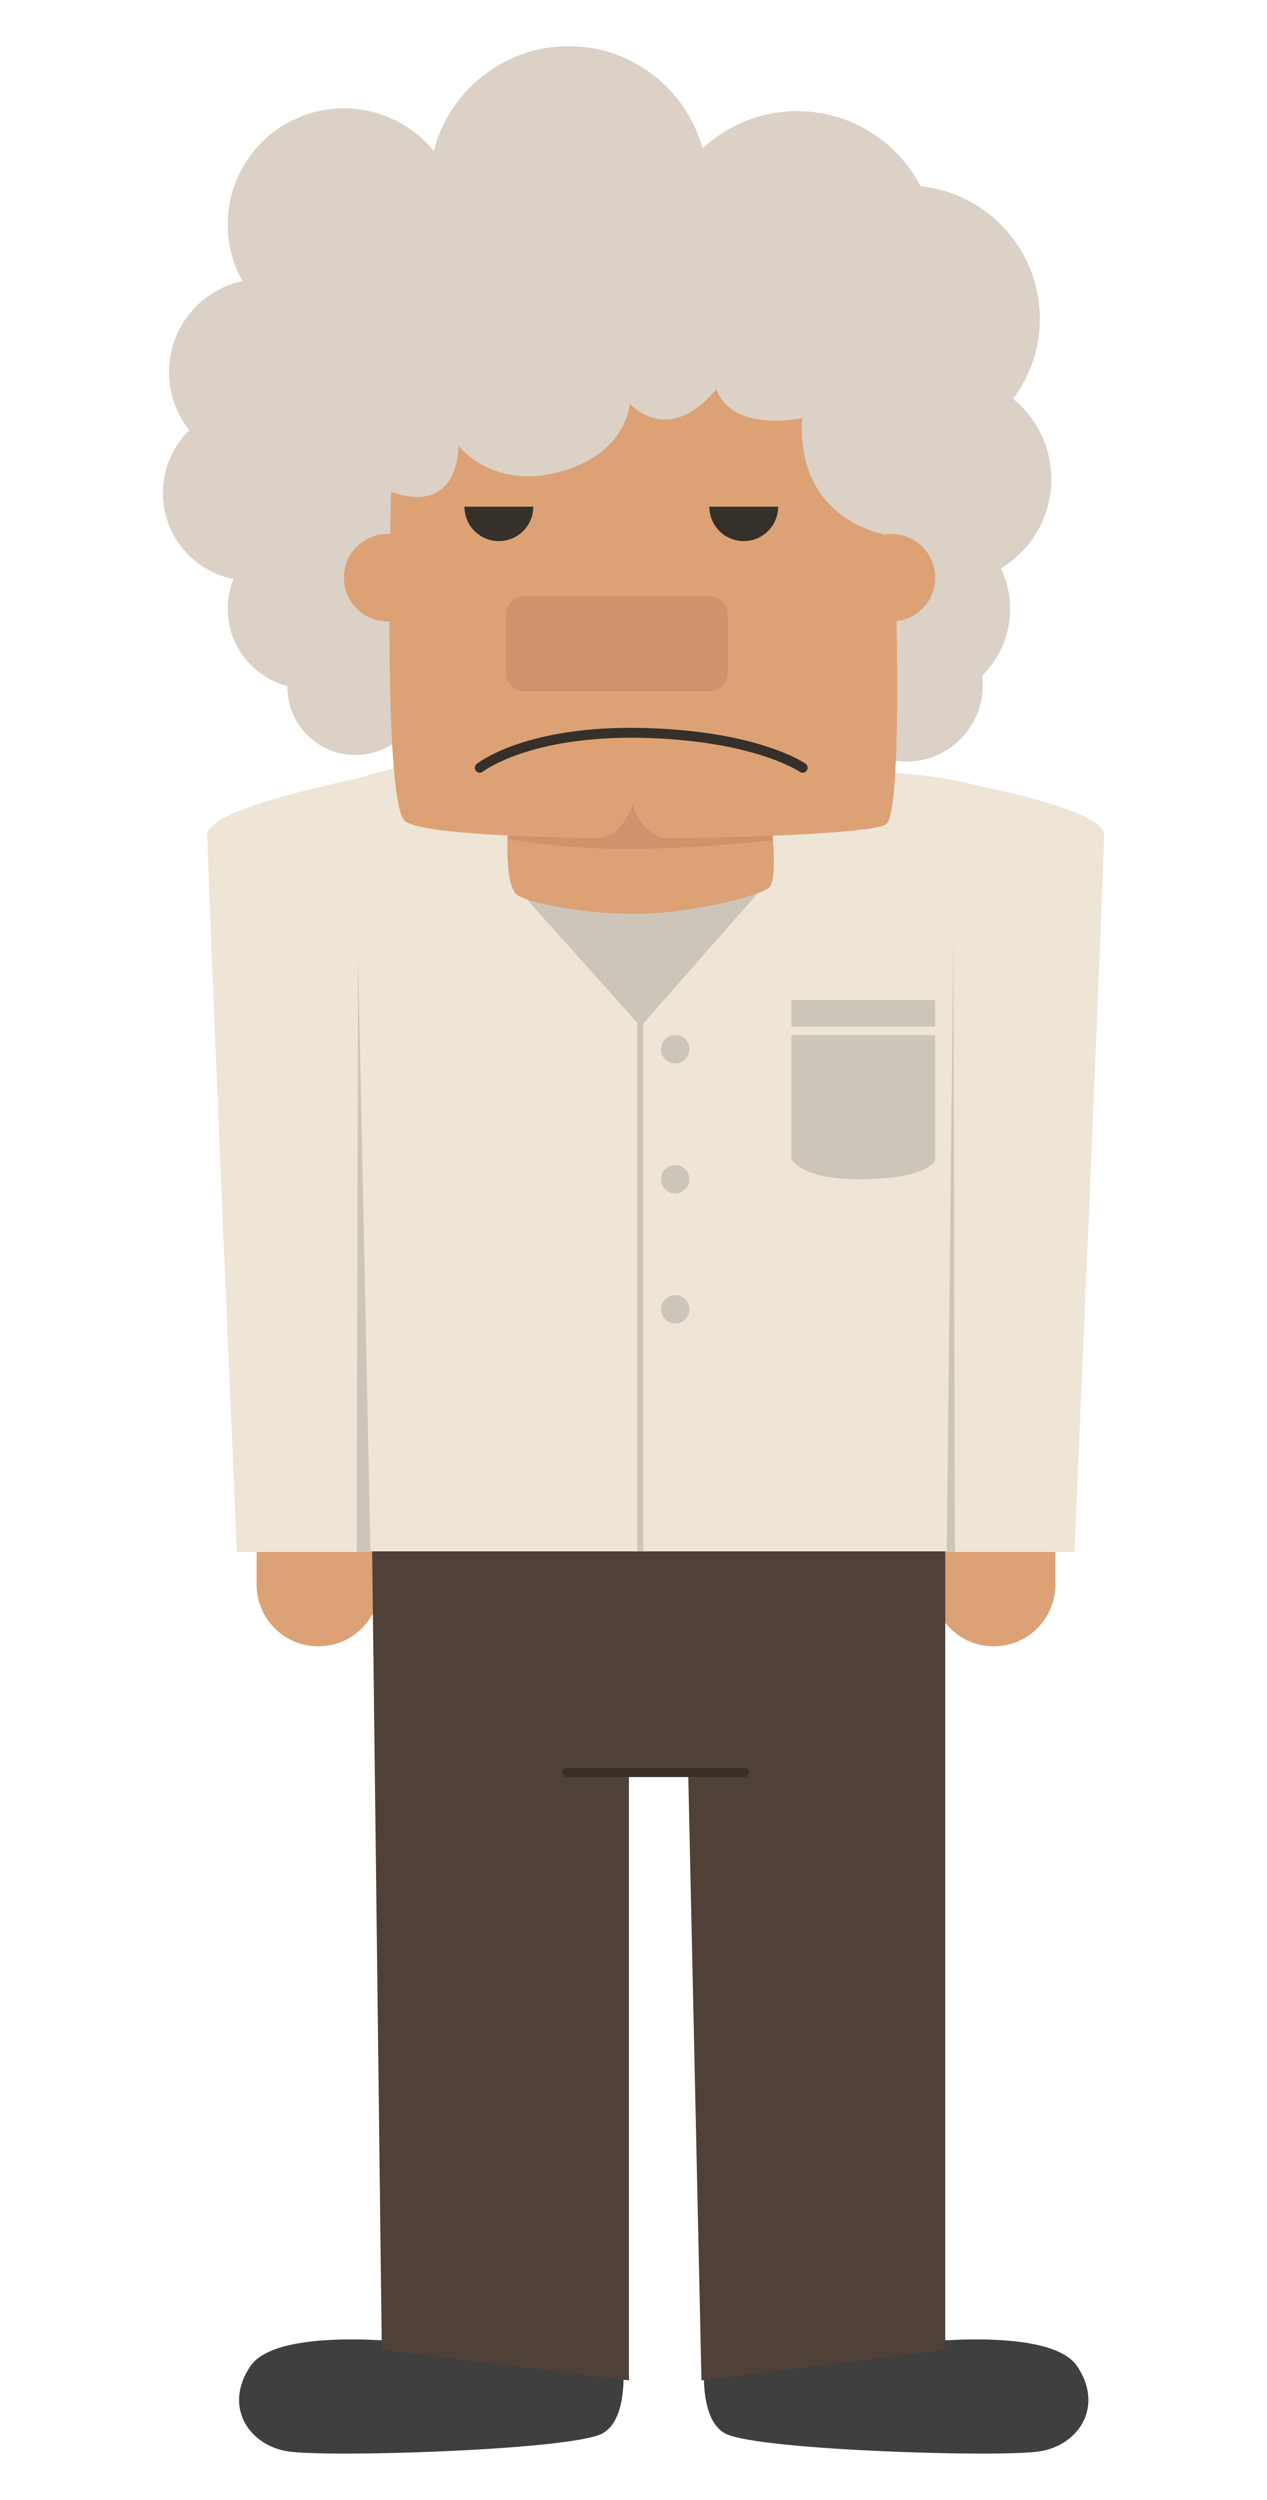 <?xml version="1.0" encoding="UTF-8"?><svg id="Layer_1" xmlns="http://www.w3.org/2000/svg" viewBox="0 0 432 852"><defs><style>.cls-1{fill:#eee5d7;}.cls-2{fill:#cec5ba;}.cls-3{fill:#ce936b;}.cls-4{fill:#dca275;}.cls-5{fill:#dbd1c7;}.cls-6{fill:#3f3f3f;}.cls-7{fill:#353029;}.cls-8{fill:#3a2f28;}.cls-9{fill:#4f4137;}</style></defs><path class="cls-6" d="M151.54,791.6l-10.77,6.93s-46.14-5.71-55.37,7.9c-9.23,13.62-.78,26.7,12.31,29,13.07,2.31,96.49-.34,107.47-5.93,10.97-5.6,6.61-30.97,6.61-30.97l-11.02-12.17-49.22,5.24Z"/><path class="cls-6" d="M301.08,791.6l10.77,6.93s46.15-5.71,55.38,7.9c9.22,13.62,.77,26.7-12.31,29-13.07,2.31-96.5-.34-107.47-5.93-10.96-5.6-6.61-30.97-6.61-30.97l11.02-12.17,49.22,5.24Z"/><path class="cls-4" d="M129.56,540.09c0,11.62-9.41,21.03-21.03,21.03h0c-11.61,0-21.03-9.41-21.03-21.03v-22.27c0-11.61,9.41-21.03,21.03-21.03h0c11.62,0,21.03,9.42,21.03,21.03v22.27Z"/><path class="cls-4" d="M317.79,540.09c0,11.62,9.41,21.03,21.03,21.03h0c11.61,0,21.03-9.41,21.03-21.03v-22.27c0-11.61-9.42-21.03-21.03-21.03h0c-11.62,0-21.03,9.42-21.03,21.03v22.27Z"/><polygon class="cls-9" points="139.16 510.05 126.8 521.9 130.18 800.86 214.44 811.31 214.44 605.25 234.67 605.25 239.17 811.31 322.3 800.86 322.3 527.84 307.7 515.29 139.16 510.05"/><path class="cls-1" d="M143.8,259.57s-48.64,10.63-51.25,20.27c-2.62,9.64,17.03,248.92,17.03,248.92h242.29s4.34-228.53-.79-251.14c-1.34-5.93-21.83-12.42-41.21-13.77-64.02-4.42-166.06-4.28-166.06-4.28Z"/><polygon class="cls-2" points="176.22 302.7 218.43 349.88 259.91 302.7 176.22 302.7"/><rect class="cls-2" x="217.27" y="304.38" width="2.08" height="224.37"/><path class="cls-4" d="M173.61,277.19s-2.61,25.11,3.14,28.11c5.75,3.01,25.11,6.64,42.63,6.13,17.52-.51,38.44-5.89,42.63-8.72,4.18-2.84,0-29.97,0-29.97l-88.39,4.45Z"/><path class="cls-3" d="M263.55,286.45c-.52-7.06-1.55-13.71-1.55-13.71l-88.39,4.45s-.39,3.86-.54,8.72c29.51,5.35,60.68,3.52,90.48,.55Z"/><path class="cls-5" d="M358.47,163.37c0-11.07-5.08-20.95-13.03-27.45,5.69-7.6,9.11-17,9.11-27.23,0-23.51-17.81-42.83-40.68-45.24-7.92-15.19-23.77-25.57-42.09-25.57-12.46,0-23.76,4.84-32.23,12.69-5.53-20.08-23.88-34.84-45.72-34.84s-40.69,15.18-45.93,35.7c-7.27-8.86-18.3-14.51-30.65-14.51-21.88,0-39.62,17.74-39.62,39.62,0,6.99,1.83,13.55,5.01,19.25-14.3,3.1-25.01,15.81-25.01,31.04,0,7.49,2.6,14.35,6.93,19.78-5.56,5.44-9.02,13.01-9.02,21.4,0,14.53,10.34,26.62,24.06,29.36-1.26,3.13-1.97,6.54-1.97,10.13,0,12.68,8.67,23.3,20.4,26.34,0,.11-.02,.22-.02,.34,0,12.79,10.37,23.16,23.16,23.16,11.12,0,20.4-7.85,22.63-18.3l64.84,16.65,74.96-16.55c2.58,11.69,12.97,20.44,25.43,20.44,14.38,0,26.05-11.66,26.05-26.05,0-1.09-.09-2.16-.21-3.21,5.9-5.81,9.55-13.88,9.55-22.81,0-4.95-1.15-9.61-3.15-13.79,10.28-6.2,17.19-17.44,17.19-30.33Z"/><path class="cls-4" d="M133.34,167.62s-2.88,102.87,4.44,111.92c7.32,9.05,158.16,6.93,164.43,1.34,6.27-5.59,2.67-98.1,2.67-98.1,0,0-33.47-3.13-31.38-40.27,0,0-23.62,5.23-29.33-9.94,0,0-13.91,19.57-29.42,5.08,0,0-.87,16.89-23.88,23.17-23.01,6.28-34.52-8.88-34.52-8.88,0,0,.52,24.05-23.01,15.69Z"/><path class="cls-4" d="M147.07,196.9c0,8.23-6.67,14.91-14.91,14.91s-14.91-6.67-14.91-14.91,6.67-14.91,14.91-14.91,14.91,6.68,14.91,14.91Z"/><path class="cls-4" d="M318.88,196.9c0,8.23-6.68,14.91-14.91,14.91s-14.91-6.67-14.91-14.91,6.68-14.91,14.91-14.91,14.91,6.68,14.91,14.91Z"/><path class="cls-3" d="M215.71,274.05s-3.42,11.72-12.3,11.58h22.24s-8.29-3.21-9.94-11.58Z"/><path class="cls-7" d="M163.6,263.37c-.5,0-.99-.22-1.32-.64-.58-.73-.46-1.79,.27-2.37,.67-.54,16.87-13.11,56.23-12.25,39.25,.85,55.22,11.73,55.88,12.18,.76,.54,.94,1.59,.41,2.35-.53,.76-1.58,.95-2.35,.42-.15-.11-15.93-10.76-54-11.58-38.09-.78-53.9,11.39-54.06,11.51-.31,.25-.69,.38-1.05,.38Z"/><path class="cls-3" d="M248.14,229.33c0,3.47-2.81,6.28-6.28,6.28h-63.03c-3.47,0-6.28-2.81-6.28-6.28v-19.88c0-3.46,2.81-6.27,6.28-6.27h63.03c3.46,0,6.28,2.81,6.28,6.27v19.88Z"/><path class="cls-7" d="M181.82,172.7c0,6.48-5.25,11.73-11.72,11.73s-11.74-5.24-11.74-11.73h23.46Z"/><path class="cls-7" d="M265.32,172.7c0,6.48-5.25,11.73-11.73,11.73s-11.73-5.24-11.73-11.73h23.46Z"/><path class="cls-2" d="M235.07,357.6c0,2.67-2.17,4.84-4.84,4.84s-4.84-2.16-4.84-4.84,2.16-4.84,4.84-4.84,4.84,2.17,4.84,4.84Z"/><path class="cls-2" d="M235.07,401.93c0,2.67-2.17,4.84-4.84,4.84s-4.84-2.16-4.84-4.84,2.16-4.84,4.84-4.84,4.84,2.17,4.84,4.84Z"/><path class="cls-2" d="M235.07,446.25c0,2.67-2.17,4.84-4.84,4.84s-4.84-2.17-4.84-4.84,2.16-4.84,4.84-4.84,4.84,2.17,4.84,4.84Z"/><rect class="cls-2" x="269.85" y="340.86" width="49.03" height="9.02"/><path class="cls-2" d="M269.85,352.76h49.03v42.63s-1.96,6.54-26.28,6.54c-19.64,0-22.75-6.93-22.75-6.93v-42.23Z"/><path class="cls-2" d="M70.74,283.85c-.38,1.4,10.07,245.1,10.07,245.1h45.5l-5.23-251.73c-10.47,2.45-48.11-1.58-50.34,6.64Z"/><path class="cls-2" d="M353.57,276.11c-4.6-.95-13.91-1.54-27.99-3.37l-2.78,256.21h41.1s-5.18-251.78-10.33-252.84Z"/><path class="cls-1" d="M70.74,283.85c-.38,1.4,10.07,245.1,10.07,245.1h40.8l.63-263.79c-10.47,2.46-49.27,10.48-51.5,18.7Z"/><path class="cls-1" d="M376.45,283.85c.38,1.4-10.07,245.1-10.07,245.1h-40.8l-.63-263.1c10.47,2.46,49.27,9.78,51.5,18Z"/><path class="cls-8" d="M253.92,605.67h-60.67c-.87,0-1.57-.7-1.57-1.57s.7-1.57,1.57-1.57h60.67c.86,0,1.57,.7,1.57,1.57s-.7,1.57-1.57,1.57Z"/></svg>